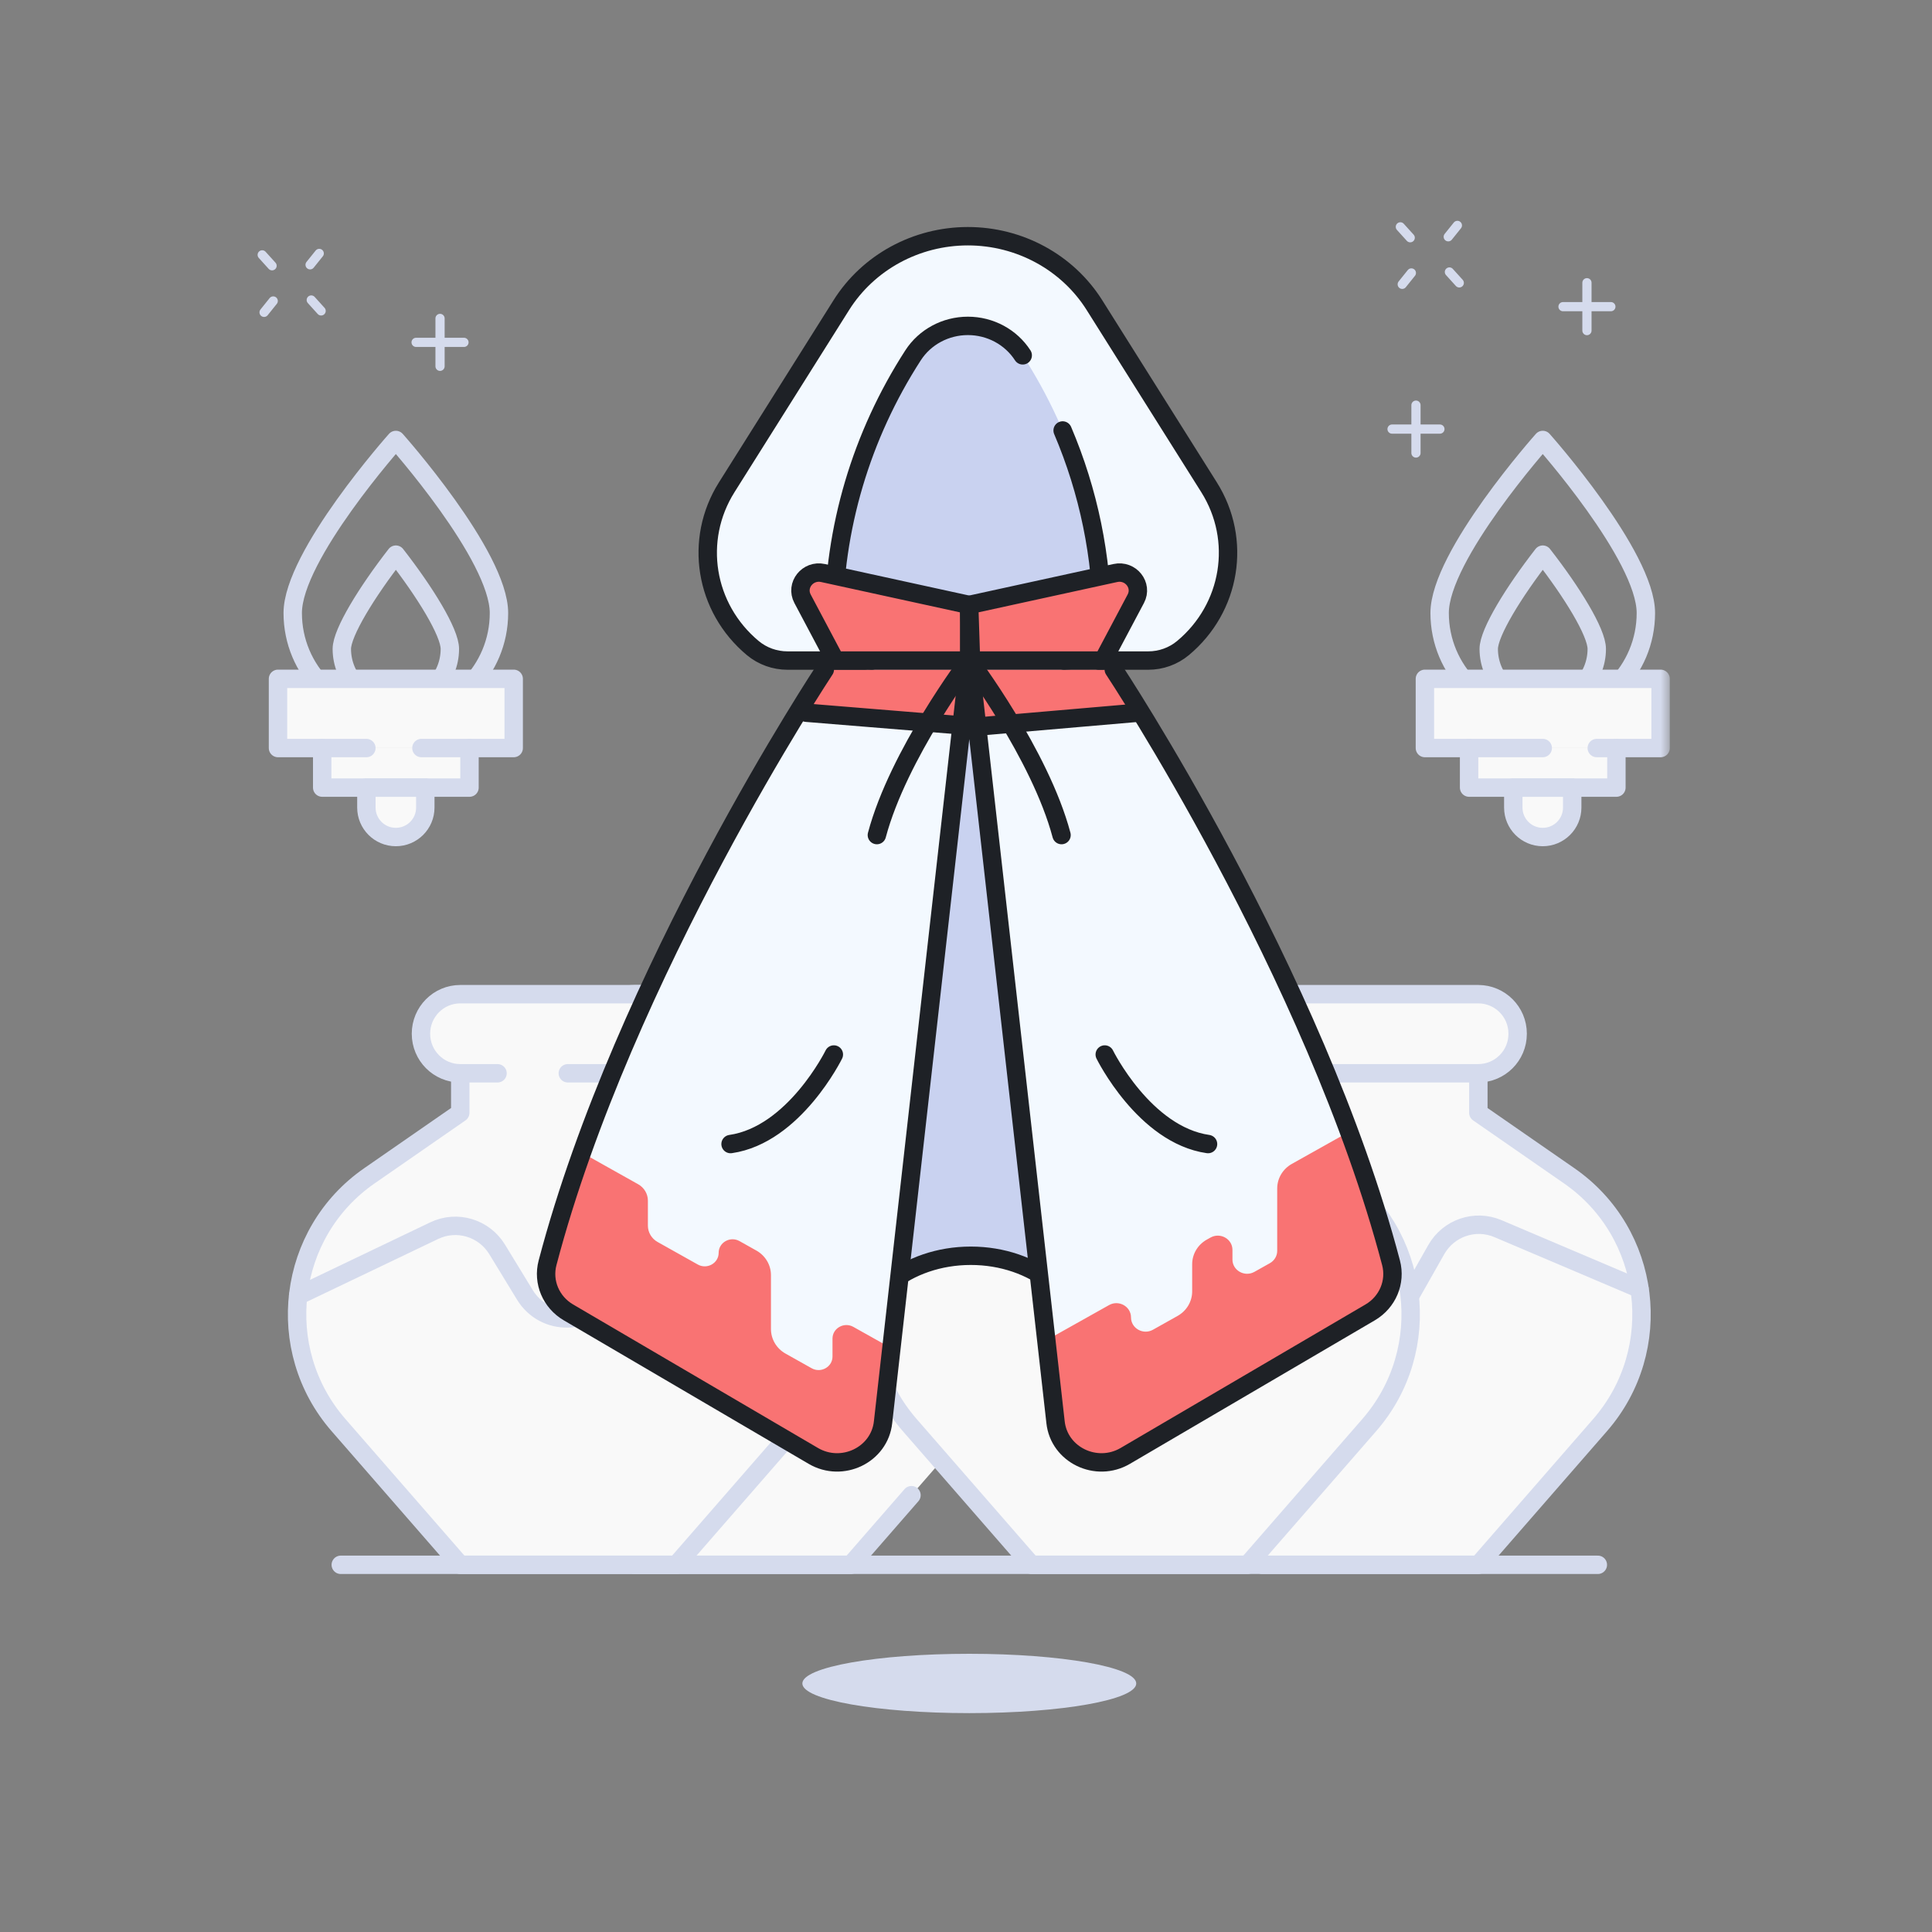 <svg xmlns="http://www.w3.org/2000/svg" width="210" height="210" viewBox="0 0 210 210" xmlns:xlink="http://www.w3.org/1999/xlink">
  <rect x="0" y="0" width="210" height="210" fill="#808080" stroke="none"/>
  <defs>
    <polygon id="a" points="0 162.209 153.5 162.209 153.5 0 0 0"/>
  </defs>
  <g fill="none" fill-rule="evenodd">
    <g transform="translate(28 24)">
      <path fill="#F9F9F9" d="M132.691,146.088 L109.206,146.088 L95.977,130.904 C88.813,122.682 90.38,110.009 99.328,103.807 L109.206,96.96 L109.206,87.596 L132.691,87.596 L132.691,96.96 L142.569,103.807 C151.517,110.009 153.084,122.682 145.92,130.904 L132.691,146.088 Z"/>
      <path stroke="#D5DBED" stroke-width="2" d="M132.691,146.088 L109.206,146.088 L95.977,130.904 C88.813,122.682 90.38,110.009 99.328,103.807 L109.206,96.96 L109.206,87.596 L132.691,87.596 L132.691,96.96 L142.569,103.807 C151.517,110.009 153.084,122.682 145.92,130.904 L132.691,146.088 Z" stroke-linecap="round" stroke-linejoin="round"/>
      <path fill="#F9F9F9" d="M132.676,92.661 L109.22,92.661 C106.854,92.661 104.936,90.743 104.936,88.377 L104.936,88.348 C104.936,85.982 106.854,84.063 109.22,84.063 L132.676,84.063 C135.042,84.063 136.961,85.982 136.961,88.348 L136.961,88.377 C136.961,90.743 135.042,92.661 132.676,92.661"/>
      <path stroke="#D5DBED" stroke-width="2" d="M132.676 92.661L109.22 92.661C106.854 92.661 104.936 90.743 104.936 88.377L104.936 88.348C104.936 85.982 106.854 84.063 109.22 84.063L132.676 84.063C135.042 84.063 136.961 85.982 136.961 88.348L136.961 88.377C136.961 90.743 135.042 92.661 132.676 92.661zM91.587 116.842L106.379 109.765C108.841 108.586 111.79 109.467 113.218 111.806L116.23 116.745C118.353 120.226 123.404 120.144 125.415 116.595L128.109 111.837C129.448 109.473 132.332 108.489 134.821 109.548L150.209 116.087" stroke-linecap="round" stroke-linejoin="round"/>
      <path fill="#F9F9F9" d="M64.478,146.088 L40.993,146.088 L27.764,130.904 C20.6,122.682 22.167,110.009 31.115,103.807 L40.993,96.96 L40.993,87.596 L64.478,87.596 L64.478,96.96 L74.356,103.807 C83.304,110.009 84.871,122.682 77.707,130.904 L64.478,146.088 Z"/>
      <path stroke="#D5DBED" stroke-width="2" d="M71.073,138.519 L64.478,146.088 L40.993,146.088 L27.764,130.904 C20.6,122.683 22.168,110.01 31.115,103.808 L40.993,96.96 L40.993,87.596 L64.478,87.596 L64.478,96.96 L74.357,103.808 C83.304,110.01 84.871,122.683 77.708,130.904" stroke-linecap="round" stroke-linejoin="round"/>
      <path fill="#F9F9F9" d="M64.463,92.661 L41.008,92.661 C38.642,92.661 36.724,90.743 36.724,88.377 L36.724,88.348 C36.724,85.982 38.642,84.063 41.008,84.063 L64.463,84.063 C66.829,84.063 68.748,85.982 68.748,88.348 L68.748,88.377 C68.748,90.743 66.829,92.661 64.463,92.661"/>
      <path stroke="#D5DBED" stroke-width="2" d="M64.463 92.661L41.008 92.661C38.642 92.661 36.724 90.743 36.724 88.377L36.724 88.348C36.724 85.982 38.642 84.063 41.008 84.063L64.463 84.063C66.829 84.063 68.748 85.982 68.748 88.348L68.748 88.377C68.748 90.743 66.829 92.661 64.463 92.661zM23.374 116.842L38.166 109.765C40.628 108.586 43.578 109.467 45.005 111.806L48.017 116.745C50.14 120.226 55.192 120.144 57.202 116.595L59.897 111.837C61.236 109.473 64.119 108.489 66.609 109.548L81.997 116.087" stroke-linecap="round" stroke-linejoin="round"/>
      <path fill="#F9F9F9" d="M45.511,146.088 L22.027,146.088 L8.797,130.904 C1.634,122.682 3.201,110.009 12.148,103.807 L22.027,96.96 L22.027,87.596 L45.511,87.596 L45.511,96.96 L55.39,103.807 C64.337,110.009 65.904,122.682 58.741,130.904 L45.511,146.088 Z"/>
      <path stroke="#D5DBED" stroke-width="2" d="M45.511,146.088 L22.027,146.088 L8.797,130.904 C1.634,122.682 3.201,110.009 12.148,103.807 L22.027,96.96 L22.027,87.596 L45.511,87.596 L45.511,96.96 L55.39,103.807 C64.337,110.009 65.904,122.682 58.741,130.904 L45.511,146.088 Z" stroke-linecap="round" stroke-linejoin="round"/>
      <path fill="#F9F9F9" d="M45.497,92.661 L22.041,92.661 C19.675,92.661 17.757,90.743 17.757,88.377 L17.757,88.348 C17.757,85.982 19.675,84.063 22.041,84.063 L45.497,84.063 C47.863,84.063 49.781,85.982 49.781,88.348 L49.781,88.377 C49.781,90.743 47.863,92.661 45.497,92.661"/>
      <path stroke="#D5DBED" stroke-width="2" d="M26.08 92.661L22.026 92.661C19.668 92.661 17.756 90.737 17.756 88.362 17.756 85.988 19.668 84.063 22.026 84.063L45.511 84.063C47.869 84.063 49.781 85.988 49.781 88.362 49.781 90.737 47.869 92.661 45.511 92.661L33.719 92.661M4.407 116.842L19.199 109.765C21.662 108.586 24.611 109.467 26.038 111.806L29.051 116.745C31.174 120.226 36.226 120.144 38.236 116.595L40.93 111.837C42.27 109.473 45.153 108.489 47.643 109.548L63.031 116.087" stroke-linecap="round" stroke-linejoin="round"/>
      <path fill="#F9F9F9" d="M107.6,146.088 L84.116,146.088 L70.886,130.904 C63.723,122.682 65.29,110.009 74.237,103.807 L84.116,96.96 L84.116,87.596 L107.6,87.596 L107.6,96.96 L117.479,103.807 C126.426,110.009 127.993,122.682 120.83,130.904 L107.6,146.088 Z"/>
      <path stroke="#D5DBED" stroke-width="2" d="M107.6,146.088 L84.116,146.088 L70.886,130.904 C63.723,122.682 65.29,110.009 74.237,103.807 L84.116,96.96 L84.116,87.596 L107.6,87.596 L107.6,96.96 L117.479,103.807 C126.426,110.009 127.993,122.682 120.83,130.904 L107.6,146.088 Z" stroke-linecap="round" stroke-linejoin="round"/>
      <path fill="#D5DBED" d="M95.505,158.985 C95.505,160.765 87.38,162.209 77.359,162.209 C67.337,162.209 59.212,160.765 59.212,158.985 C59.212,157.204 67.337,155.76 77.359,155.76 C87.38,155.76 95.505,157.204 95.505,158.985"/>
      <path stroke="#D5DBED" stroke-width="2" d="M9.04,146.088 L145.678,146.088" stroke-linecap="round" stroke-linejoin="round"/>
      <path stroke="#D5DBED" d="M130.412.5L129.418 1.737M125.41 5.668L124.416 6.905M130.617 6.748L129.544 5.563M125.285 1.841L124.212.657M6.7 3.546L5.706 4.783M1.698 8.714L.704 9.951M6.905 9.794L5.832 8.609M1.573 4.887L.5 3.702M19.83 10.611L19.83 15.815M22.432 13.213L17.228 13.213M125.91 20.038L125.91 25.241M128.512 22.64L123.309 22.64M144.494 6.731L144.494 11.934M147.095 9.332L141.892 9.332" stroke-linecap="round" stroke-linejoin="round"/>
      <g transform="translate(50 33.209)">
        <path fill="#C9D2F0" d="M15.004,89.391 C15.004,83.81 20.608,79.287 27.521,79.287 C34.434,79.287 40.038,83.81 40.038,89.391 L62.261,65.818 L32.364,0.277 L12.611,10.568 L0.116,81.511 L15.004,89.391"/>
        <path stroke="#1E2126" stroke-width="2" d="M15.004,89.391 C15.004,83.81 20.608,79.287 27.521,79.287 C34.434,79.287 40.038,83.81 40.038,89.391 L62.261,65.818 L32.364,0.277 L12.611,10.568 L0.116,81.511 L15.004,89.391" stroke-linecap="round" stroke-linejoin="round"/>
      </g>
      <path fill="#F3F9FF" d="M88.442,47.8 L96.812,47.8 C98.195,47.8 99.532,47.319 100.582,46.444 L100.584,46.444 C105.814,42.084 107.016,34.681 103.421,28.968 L90.963,9.168 C88.034,4.513 82.822,1.675 77.207,1.675 L77.204,1.675 C71.588,1.675 66.376,4.513 63.447,9.168 L50.989,28.968 C47.395,34.681 48.596,42.084 53.827,46.444 L53.828,46.444 C54.877,47.319 56.215,47.8 57.597,47.8 L65.968,47.8"/>
      <path fill="#C9D2F0" d="M62.611,43.777 L62.611,43.777 C62.611,33.464 65.603,23.36 71.245,14.624 L71.245,14.624 C72.532,12.631 74.782,11.423 77.203,11.423 L77.207,11.423 C79.628,11.423 81.878,12.631 83.165,14.624 L83.165,14.624 C88.807,23.36 91.799,33.464 91.799,43.777 C91.799,45.999 89.945,47.8 87.658,47.8 L66.752,47.8 C64.465,47.8 62.611,45.999 62.611,43.777"/>
      <path fill="#F3F9FF" d="M77.512 48.775L86.732 130.579C87.11 134.132 91.164 136.095 94.312 134.251L120.929 118.652C122.828 117.54 123.749 115.351 123.2 113.263 114.917 81.767 93.063 48.775 93.063 48.775M61.653 48.775C61.653 48.775 39.799 81.767 31.516 113.263 30.967 115.351 31.888 117.54 33.788 118.652L60.404 134.251C63.552 136.095 67.607 134.132 67.985 130.579L77.204 48.775"/>
      <path fill="#F97373" d="M95.257 52.691C93.883 50.194 93.063 48.775 93.063 48.775L77.512 48.775 78.236 55.576C83.968 54.954 89.587 53.681 95.257 52.691M76.485 55.537L77.205 48.775 61.654 48.775C61.654 48.775 60.64 50.527 58.974 53.575 64.82 54.087 70.614 55.23 76.485 55.537M94.312 134.251L120.928 118.653C122.825 117.542 123.75 115.357 123.202 113.272 121.978 108.613 120.451 103.818 118.747 99.028L118.286 99.219 112.413 102.513C111.432 103.064 110.827 104.081 110.827 105.182L110.827 111.962C110.827 112.515 110.523 113.025 110.031 113.302L108.35 114.245C107.289 114.84 105.962 114.096 105.962 112.906L105.962 111.856C105.962 110.666 104.636 109.922 103.575 110.517L103.17 110.744C102.189 111.294 101.584 112.312 101.584 113.413L101.584 116.366C101.584 117.467 100.979 118.485 99.998 119.035L97.323 120.536C96.262 121.131 94.936 120.387 94.936 119.197 94.936 118.006 93.61 117.262 92.549 117.857L86.18 121.43 85.819 122.015 86.731 130.579C87.11 134.132 91.164 136.096 94.312 134.251M33.788 118.653L60.404 134.25C63.553 136.095 67.607 134.131 67.985 130.578L68.862 122.344 68.175 122.144 64.757 120.227C63.749 119.66 62.489 120.368 62.489 121.499L62.489 123.45C62.489 124.581 61.229 125.287 60.221 124.722L57.387 123.132C56.405 122.582 55.8 121.564 55.8 120.463L55.8 114.6C55.8 113.498 55.196 112.481 54.214 111.93L52.383 110.903C51.375 110.338 50.115 111.044 50.115 112.174L50.115 112.175C50.115 113.306 48.855 114.013 47.847 113.448L43.48 110.999C42.826 110.632 42.423 109.954 42.423 109.219L42.423 106.502C42.423 105.769 42.02 105.09 41.366 104.722L35.4 101.376 35.145 101.376C33.773 105.382 32.539 109.374 31.515 113.27 30.966 115.356 31.891 117.54 33.788 118.653"/>
      <path stroke="#1E2126" stroke-width="2" d="M66.752 47.8C64.465 47.8 62.611 45.999 62.611 43.778 62.611 33.465 65.604 23.36 71.245 14.624L71.246 14.623C72.532 12.632 74.783 11.422 77.203 11.422L77.208 11.422C79.628 11.422 81.878 12.632 83.165 14.623L83.165 14.624M87.504 22.791C90.328 29.417 91.799 36.546 91.799 43.777 91.799 45.999 89.945 47.8 87.659 47.8" stroke-linecap="round" stroke-linejoin="round"/>
      <path stroke="#1E2126" stroke-width="2" d="M91.442,47.8 L96.812,47.8 C98.195,47.8 99.532,47.319 100.582,46.444 L100.584,46.444 C105.814,42.084 107.016,34.681 103.421,28.968 L90.963,9.168 C88.034,4.513 82.822,1.675 77.207,1.675 L77.204,1.675 C71.588,1.675 66.376,4.513 63.447,9.168 L50.989,28.968 C47.395,34.681 48.596,42.084 53.827,46.444 L53.828,46.444 C54.877,47.319 56.215,47.8 57.597,47.8 L65.968,47.8" stroke-linecap="round" stroke-linejoin="round"/>
      <path fill="#F97373" d="M77.545 47.8L77.345 41.755 93.233 38.285C94.895 37.922 96.237 39.609 95.457 41.08L91.893 47.8 77.545 47.8zM77.344 47.8L77.344 41.755 61.456 38.285C59.794 37.922 58.452 39.609 59.232 41.08L62.796 47.8 77.344 47.8z"/>
      <path stroke="#1E2126" stroke-width="2" d="M77.545,47.8 L77.345,41.755 L93.233,38.285 C94.895,37.922 96.237,39.609 95.457,41.08 L91.893,47.8 L84.212,47.8 L77.352,47.8 C77.352,47.8 69.646,57.996 67.312,66.769" stroke-linecap="round" stroke-linejoin="round"/>
      <path stroke="#1E2126" stroke-width="2" d="M77.344,47.8 L77.344,41.755 L61.456,38.285 C59.794,37.922 58.452,39.609 59.232,41.08 L62.796,47.8 L77.344,47.8 Z" stroke-linecap="round" stroke-linejoin="round"/>
      <polyline stroke="#1E2126" stroke-width="2" points="95.684 53.469 78.172 54.98 59.64 53.469" stroke-linecap="round" stroke-linejoin="round"/>
      <path stroke="#1E2126" stroke-width="2" d="M77.344 47.8C77.344 47.8 85.05 57.996 87.384 66.769M62.636 90.62C62.636 90.62 58.336 99.357 51.409 100.354M92.081 90.62C92.081 90.62 96.381 99.357 103.308 100.354" stroke-linecap="round" stroke-linejoin="round"/>
      <path stroke="#1E2126" stroke-width="2" d="M77.512 48.775L86.732 130.579C87.11 134.132 91.164 136.095 94.312 134.251L120.929 118.652C122.828 117.54 123.749 115.351 123.2 113.263 114.917 81.767 93.063 48.775 93.063 48.775M61.653 48.775C61.653 48.775 39.799 81.767 31.516 113.263 30.967 115.351 31.888 117.54 33.788 118.652L60.404 134.251C63.552 136.095 67.607 134.132 67.985 130.579L77.204 48.775" stroke-linecap="round" stroke-linejoin="round"/>
      <path stroke="#D5DBED" stroke-width="2" d="M26.235,42.631 C26.235,48.863 21.216,53.916 15.027,53.916 C8.836,53.916 3.818,48.863 3.818,42.631 C3.818,36.399 15.027,23.824 15.027,23.824 C15.027,23.824 26.235,36.399 26.235,42.631 Z" stroke-linecap="round" stroke-linejoin="round"/>
      <path stroke="#D5DBED" stroke-width="2" d="M15.027,52.447 C11.79,52.447 9.155,49.794 9.155,46.535 C9.155,44.752 11.9,40.31 15.029,36.288 C18.188,40.336 20.898,44.725 20.898,46.535 C20.898,49.794 18.264,52.447 15.027,52.447 Z" stroke-linecap="round" stroke-linejoin="round"/>
      <mask id="b" fill="white">
        <use xlink:href="#a"/>
      </mask>
      <polygon fill="#F9F9F9" points="2.217 57.309 27.837 57.309 27.837 49.786 2.217 49.786" mask="url(#b)"/>
      <polygon fill="#F9F9F9" points="7.021 61.608 23.033 61.608 23.033 57.309 7.021 57.309" mask="url(#b)"/>
      <path fill="#F9F9F9" d="M15.027,66.982 L15.027,66.982 C13.258,66.982 11.824,65.548 11.824,63.779 L11.824,61.608 L18.229,61.608 L18.229,63.779 C18.229,65.548 16.796,66.982 15.027,66.982" mask="url(#b)"/>
      <polyline stroke="#D5DBED" stroke-width="2" points="11.824 57.309 2.217 57.309 2.217 49.786 27.837 49.786 27.837 57.309 17.807 57.309" stroke-linecap="round" stroke-linejoin="round" mask="url(#b)"/>
      <polyline stroke="#D5DBED" stroke-width="2" points="23.033 57.309 23.033 61.608 7.021 61.608 7.021 57.309" stroke-linecap="round" stroke-linejoin="round" mask="url(#b)"/>
      <path stroke="#D5DBED" stroke-width="2" d="M15.027 66.982L15.027 66.982C13.258 66.982 11.824 65.548 11.824 63.779L11.824 61.608 18.229 61.608 18.229 63.779C18.229 65.548 16.796 66.982 15.027 66.982zM150.899 42.631C150.899 48.863 145.881 53.916 139.691 53.916 133.501 53.916 128.482 48.863 128.482 42.631 128.482 36.399 139.691 23.824 139.691 23.824 139.691 23.824 150.899 36.399 150.899 42.631z" stroke-linecap="round" stroke-linejoin="round" mask="url(#b)"/>
      <path stroke="#D5DBED" stroke-width="2" d="M139.69,52.447 C136.453,52.447 133.819,49.794 133.819,46.535 C133.819,44.752 136.564,40.31 139.692,36.288 C142.852,40.336 145.561,44.725 145.561,46.535 C145.561,49.794 142.927,52.447 139.69,52.447 Z" stroke-linecap="round" stroke-linejoin="round" mask="url(#b)"/>
      <polygon fill="#F9F9F9" points="126.88 57.309 152.5 57.309 152.5 49.786 126.88 49.786" mask="url(#b)"/>
      <polygon fill="#F9F9F9" points="131.684 61.608 147.696 61.608 147.696 57.309 131.684 57.309" mask="url(#b)"/>
      <path fill="#F9F9F9" d="M139.69,66.982 L139.69,66.982 C137.921,66.982 136.488,65.548 136.488,63.779 L136.488,61.608 L142.893,61.608 L142.893,63.779 C142.893,65.548 141.459,66.982 139.69,66.982" mask="url(#b)"/>
      <polyline stroke="#D5DBED" stroke-width="2" points="139.69 57.309 126.88 57.309 126.88 49.786 152.5 49.786 152.5 57.309 145.561 57.309" stroke-linecap="round" stroke-linejoin="round" mask="url(#b)"/>
      <polyline stroke="#D5DBED" stroke-width="2" points="147.696 57.309 147.696 61.608 131.684 61.608 131.684 57.309" stroke-linecap="round" stroke-linejoin="round" mask="url(#b)"/>
      <path stroke="#D5DBED" stroke-width="2" d="M139.69,66.982 L139.69,66.982 C137.921,66.982 136.488,65.548 136.488,63.779 L136.488,61.608 L142.893,61.608 L142.893,63.779 C142.893,65.548 141.459,66.982 139.69,66.982 Z" stroke-linecap="round" stroke-linejoin="round" mask="url(#b)"/>
    </g>
    <rect width="210" height="210"/>
  </g>
</svg>
